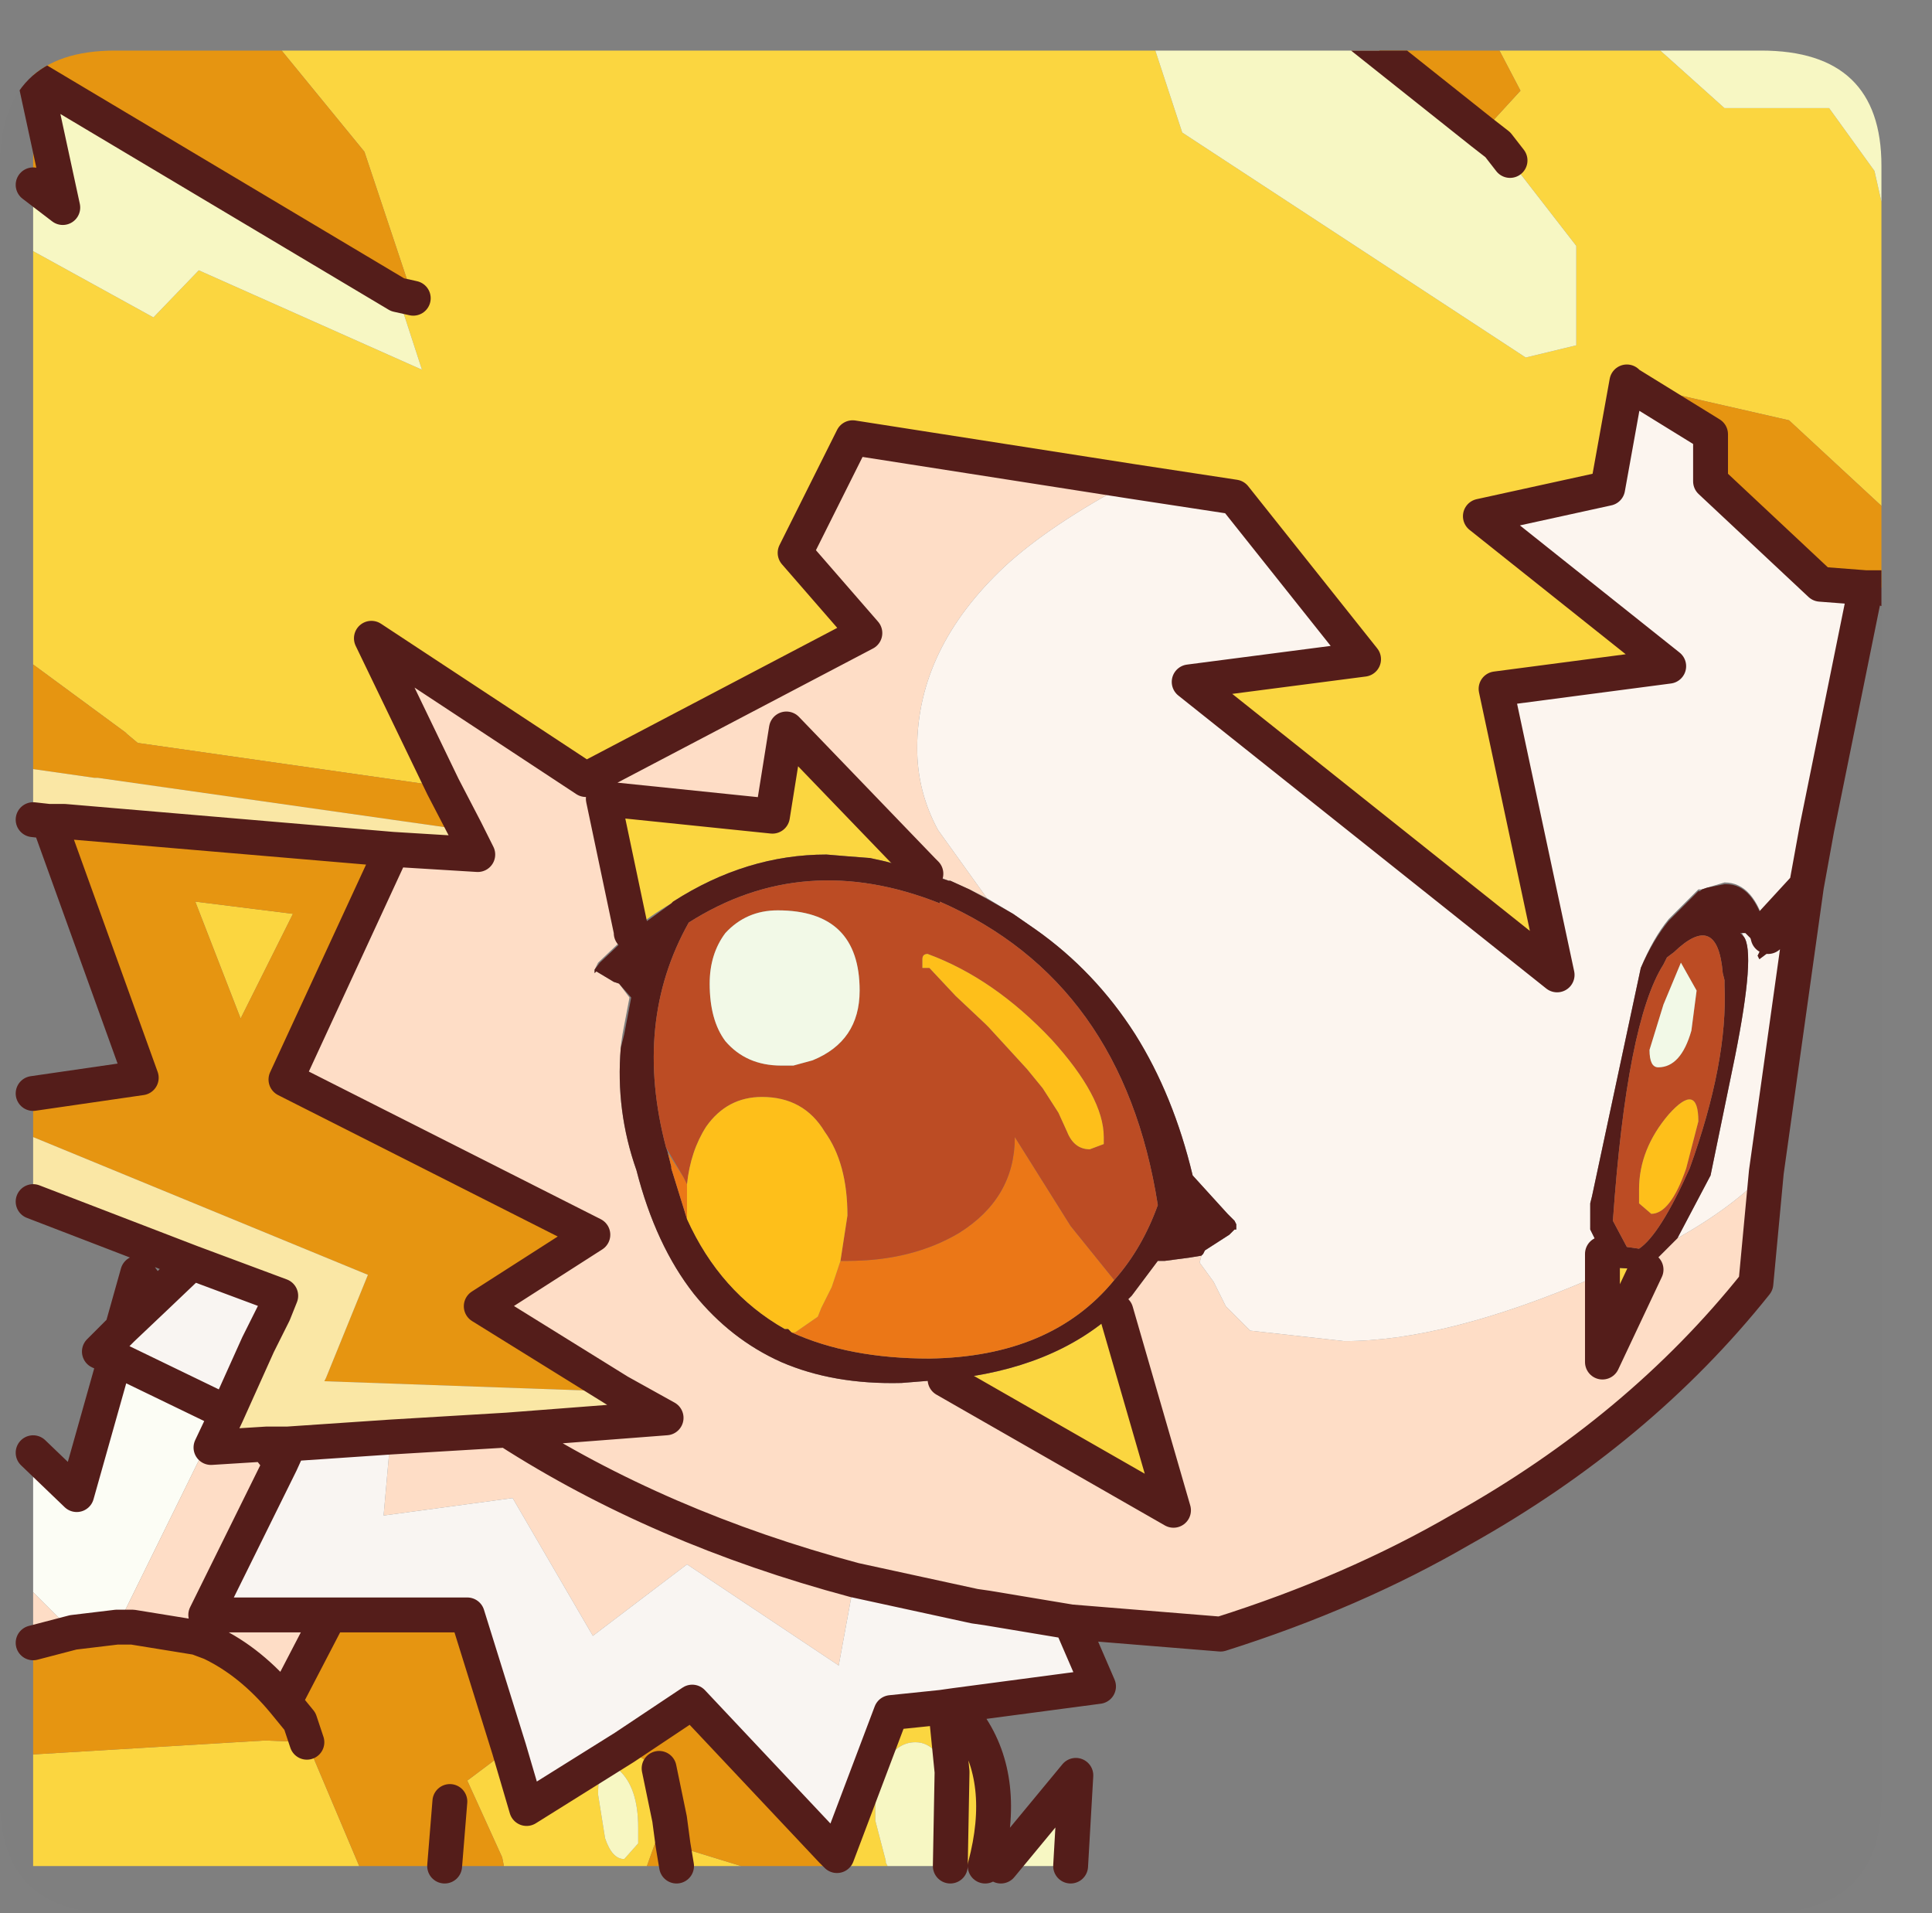<?xml version="1.0" encoding="UTF-8" standalone="no"?>
<svg xmlns:ffdec="https://www.free-decompiler.com/flash" xmlns:xlink="http://www.w3.org/1999/xlink" ffdec:objectType="frame" height="54.85px" width="55.4px" xmlns="http://www.w3.org/2000/svg">
  <rect width="100%" height="100%" fill="#808080" stroke="none"/>
  <g transform="matrix(1.0, 0.0, 0.0, 1.0, 0.0, 1.45)">
    <clipPath id="clipPath0" transform="matrix(1.0, 0.0, 0.0, 1.0, 0.0, 0.0)">
      <path d="M50.5 0.0 Q53.95 0.0 53.95 3.3 L53.95 50.15 Q53.95 53.4 50.5 53.4 L3.3 53.4 Q0.0 53.4 0.0 50.15 L0.0 3.3 Q0.0 0.0 3.3 0.0 L50.5 0.0" fill="#000000" fill-rule="evenodd" stroke="none"/>
    </clipPath>
    <g clip-path="url(#clipPath0)">
      <use ffdec:characterId="508" height="54.0" transform="matrix(1.0, 0.0, 0.0, 1.0, 0.45, -1.45)" width="54.95" xlink:href="#shape1"/>
    </g>
    <use ffdec:characterId="509" height="53.4" transform="matrix(1.0, 0.0, 0.0, 1.0, 0.0, 0.0)" width="53.95" xlink:href="#shape2"/>
  </g>
  <defs>
    <g id="shape1" transform="matrix(1.0, 0.0, 0.0, 1.0, -0.45, 1.45)">
      <path d="M11.4 7.0 L11.85 7.1 10.45 2.9 7.3 -0.95 32.65 -0.95 32.85 -0.85 33.9 2.35 43.75 8.8 45.2 8.45 45.2 5.6 43.3 3.15 42.95 2.7 42.5 2.35 43.6 1.15 42.5 -0.95 46.55 -0.95 49.45 1.65 52.45 1.65 53.75 3.45 54.7 7.65 54.9 7.8 54.9 13.2 54.0 13.1 51.3 10.6 46.7 9.55 46.65 9.5 46.1 12.55 42.45 13.35 47.85 17.65 42.9 18.3 44.65 26.5 34.1 18.1 39.1 17.45 35.4 12.8 32.45 12.35 24.45 11.1 22.8 14.4 24.8 16.7 16.8 20.9 10.65 16.85 12.7 21.1 3.95 19.85 3.65 19.6 3.6 19.55 0.95 17.6 0.95 5.75 4.4 7.65 5.7 6.3 12.1 9.15 11.4 7.0 M27.35 47.45 L27.8 48.0 Q28.9 49.6 28.25 52.05 L27.25 52.05 27.3 49.35 26.85 48.8 Q26.6 48.5 26.25 48.5 25.7 48.5 25.35 49.15 L25.15 49.75 25.1 50.25 25.1 50.75 25.4 51.9 25.4 51.95 25.45 52.05 23.95 52.05 23.85 51.6 24.0 51.75 25.55 47.65 27.0 47.5 27.35 47.45 M21.25 52.05 L19.4 52.05 19.3 51.45 21.25 52.05 M18.55 52.05 L14.45 52.05 14.4 51.8 13.4 49.6 14.6 48.7 15.1 50.4 17.9 48.65 18.9 49.25 19.2 50.7 18.8 51.35 18.55 52.05 M10.3 52.05 L0.95 52.05 0.95 48.85 7.6 48.45 8.8 48.5 10.3 52.05 M46.0 34.55 L46.25 34.8 46.4 34.9 47.2 34.95 45.95 37.6 45.95 35.1 45.95 34.5 46.0 34.55 M32.0 36.15 L33.65 41.85 27.1 38.1 27.15 38.1 Q30.2 37.8 32.0 36.15 M18.1 25.25 L17.3 21.45 22.15 21.95 22.55 19.45 26.45 23.5 25.4 23.25 24.95 23.15 24.3 23.1 23.7 23.05 Q21.4 23.05 19.3 24.4 L19.25 24.45 Q18.65 24.8 18.1 25.25 M8.4 24.75 L6.9 27.75 5.6 24.4 8.4 24.75 M27.3 49.35 L27.15 47.85 27.0 47.5 27.15 47.85 27.3 49.35 M18.3 51.4 L18.3 51.3 18.3 50.95 Q18.3 49.8 17.75 49.3 17.15 48.8 17.15 50.0 L17.35 51.25 Q17.55 51.85 17.9 51.85 L18.3 51.4" fill="#fcd740" fill-rule="evenodd" stroke="none"/>
      <path d="M0.95 3.85 L0.95 -0.95 7.3 -0.95 10.45 2.9 11.85 7.1 11.4 7.0 1.0 0.8 1.8 4.5 0.95 3.85 M38.35 -0.95 L42.5 -0.95 43.6 1.15 42.5 2.35 38.35 -0.95 M54.9 13.2 L54.9 15.5 54.1 15.45 53.9 15.15 54.05 15.4 53.5 15.4 52.2 15.3 49.05 12.35 49.05 11.0 46.7 9.55 51.3 10.6 54.0 13.1 54.9 13.2 M23.95 52.05 L21.25 52.05 19.3 51.45 19.2 50.7 19.3 51.45 19.4 52.05 18.55 52.05 18.8 51.35 19.2 50.7 18.9 49.25 17.9 48.65 19.85 47.35 23.85 51.6 23.95 52.05 M14.45 52.05 L12.75 52.05 10.3 52.05 8.8 48.5 7.6 48.45 0.95 48.85 0.95 45.65 2.1 45.35 3.35 45.2 3.8 45.2 5.65 45.5 6.05 45.65 Q7.2 46.2 8.15 47.35 L9.45 44.85 13.4 44.85 14.6 48.7 13.4 49.6 14.4 51.8 14.45 52.05 M0.95 31.15 L0.95 29.9 4.05 29.45 1.4 22.1 1.85 22.1 11.25 22.9 8.2 29.5 17.0 33.95 13.8 36.0 17.75 38.45 9.3 38.15 9.35 38.05 10.55 35.1 0.95 31.15 M0.95 20.6 L0.95 17.6 3.6 19.55 3.65 19.6 3.95 19.85 12.7 21.1 13.35 22.35 2.8 20.85 2.7 20.85 0.95 20.6 M8.4 24.75 L5.6 24.4 6.9 27.75 8.4 24.75 M7.75 39.95 L8.25 39.95 8.3 39.95 8.05 40.5 7.7 40.05 7.75 39.95 M8.15 47.35 L8.6 47.9 8.8 48.5 8.6 47.9 8.15 47.35 M12.9 50.2 L12.75 52.05 12.9 50.2" fill="#e79611" fill-rule="evenodd" stroke="none"/>
      <path d="M0.95 3.85 L1.8 4.5 1.0 0.8 11.4 7.0 12.1 9.15 5.7 6.3 4.4 7.65 0.95 5.75 0.95 3.85 M32.65 -0.95 L38.35 -0.95 42.5 2.35 42.95 2.7 43.3 3.15 45.2 5.6 45.2 8.45 43.75 8.8 33.9 2.35 32.85 -0.85 32.65 -0.95 M46.55 -0.95 L54.6 -0.95 54.9 -0.6 54.9 7.8 54.7 7.65 53.75 3.45 52.45 1.65 49.45 1.65 46.55 -0.95 M27.25 52.05 L25.45 52.05 25.4 51.95 25.4 51.9 25.1 50.75 25.1 50.25 25.15 49.75 25.35 49.15 Q25.7 48.5 26.25 48.5 26.6 48.5 26.85 48.8 L27.3 49.35 27.25 52.05 M30.7 52.05 L28.7 52.05 30.85 49.45 30.7 52.05 M18.3 51.4 L17.9 51.85 Q17.55 51.85 17.35 51.25 L17.15 50.0 Q17.15 48.8 17.75 49.3 18.3 49.8 18.3 50.95 L18.3 51.3 18.3 51.4" fill="#f8f8c4" fill-rule="evenodd" stroke="none"/>
      <path d="M5.5 34.75 L0.95 33.0 0.95 31.15 10.55 35.1 9.35 38.05 9.3 38.15 17.75 38.45 19.1 39.2 14.55 39.55 11.2 39.75 8.25 39.95 7.75 39.95 7.65 39.95 6.05 40.05 6.5 39.1 7.4 37.1 7.85 36.2 8.05 35.7 5.5 34.75 M1.4 22.1 L0.95 22.05 0.95 20.6 2.7 20.85 2.8 20.85 13.35 22.35 13.7 23.05 11.25 22.9 1.85 22.1 1.4 22.1" fill="#fbe8a6" fill-rule="evenodd" stroke="none"/>
      <path d="M0.95 44.2 L0.95 40.2 2.2 41.4 3.3 37.5 6.4 39.0 3.35 45.2 2.1 45.35 0.95 44.2 M3.5 36.65 L3.95 35.05 4.45 35.75 3.5 36.65" fill="#fdfef6" fill-rule="evenodd" stroke="none"/>
      <path d="M50.65 32.15 L50.35 35.35 Q47.0 39.55 41.9 42.4 38.8 44.2 35.0 45.4 L30.7 45.05 28.3 44.65 27.95 44.6 28.3 44.65 28.3 44.7 27.95 44.6 24.5 43.85 Q18.9 42.35 14.55 39.55 18.9 42.35 24.5 43.85 L24.05 46.3 19.7 43.4 17.0 45.45 14.7 41.5 11.0 42.0 11.2 39.75 14.55 39.55 19.1 39.2 17.75 38.45 13.8 36.0 17.0 33.95 8.2 29.5 11.25 22.9 13.7 23.05 13.35 22.35 12.7 21.1 10.65 16.85 16.8 20.9 24.8 16.7 22.8 14.4 24.45 11.1 32.45 12.35 Q30.1 13.6 28.8 14.8 26.3 17.15 26.3 20.0 26.3 21.25 26.9 22.35 L28.3 24.3 27.8 24.05 27.25 23.8 27.2 23.8 26.45 23.5 22.55 19.45 22.15 21.95 17.3 21.45 18.1 25.25 17.15 26.15 17.05 26.35 17.05 26.45 17.1 26.4 17.6 26.7 17.75 26.75 18.05 27.15 17.85 28.2 17.8 28.55 17.8 28.6 Q17.65 30.4 18.25 32.1 18.8 34.25 19.9 35.65 20.95 36.95 22.4 37.6 23.9 38.25 25.85 38.2 L27.1 38.1 33.65 41.85 32.0 36.15 32.45 35.7 33.2 34.7 33.4 34.7 34.15 34.6 34.45 34.55 34.4 34.75 34.8 35.3 35.15 36.0 35.85 36.7 38.55 37.0 Q41.45 37.0 45.65 35.2 L45.95 35.1 45.95 37.6 47.2 34.95 47.25 34.9 48.1 34.05 Q49.7 33.15 50.65 32.15 M0.95 45.65 L0.95 44.2 2.1 45.35 0.95 45.65 M7.4 37.1 L7.1 36.95 7.85 36.2 7.4 37.1 M6.5 39.1 L6.05 40.05 7.65 39.95 7.7 40.05 8.05 40.5 5.9 44.85 9.45 44.85 8.15 47.35 Q7.2 46.2 6.05 45.65 L5.65 45.5 3.8 45.2 3.35 45.2 6.4 39.0 6.5 39.1" fill="#ffdec7" fill-rule="evenodd" stroke="none"/>
      <path d="M30.7 45.05 L31.5 46.9 27.35 47.45 27.0 47.5 25.55 47.65 24.0 51.75 23.85 51.6 19.85 47.35 17.9 48.65 15.1 50.4 14.6 48.7 13.4 44.85 9.45 44.85 5.9 44.85 8.05 40.5 8.3 39.95 8.25 39.95 11.2 39.75 11.0 42.0 14.7 41.5 17.0 45.45 19.7 43.4 24.05 46.3 24.5 43.85 27.95 44.6 28.3 44.7 28.3 44.65 30.7 45.05 M3.3 37.5 L2.85 37.3 3.5 36.65 4.45 35.75 5.5 34.75 8.05 35.7 7.85 36.2 7.1 36.95 7.4 37.1 6.5 39.1 6.4 39.0 3.3 37.5" fill="#faf6f3" fill-rule="evenodd" stroke="none"/>
      <path d="M53.5 15.4 L52.1 22.3 51.8 23.95 50.65 32.15 Q49.7 33.15 48.1 34.05 L49.05 32.25 49.75 28.85 Q50.35 25.85 50.0 25.4 L49.95 25.3 50.05 25.3 50.25 25.5 50.65 25.45 50.7 25.45 50.7 25.4 50.65 25.2 Q50.3 23.85 49.45 23.85 L48.95 24.0 48.8 24.05 48.7 24.05 47.85 24.9 Q47.4 25.45 47.05 26.3 L45.65 32.85 45.6 33.05 45.6 33.2 45.6 33.4 45.6 33.6 45.6 33.8 45.7 34.0 45.95 34.5 45.95 35.1 45.65 35.2 Q41.45 37.0 38.55 37.0 L35.85 36.7 35.15 36.0 34.8 35.3 34.4 34.75 34.45 34.55 34.5 34.5 34.55 34.4 35.25 33.95 35.4 33.8 35.45 33.8 35.45 33.65 35.4 33.55 35.2 33.35 34.2 32.25 Q33.65 29.95 32.55 28.2 31.4 26.4 29.7 25.2 L29.05 24.75 28.3 24.3 26.9 22.35 Q26.3 21.25 26.3 20.0 26.3 17.15 28.8 14.8 30.1 13.6 32.45 12.35 L35.4 12.8 39.1 17.45 34.1 18.1 44.65 26.5 42.9 18.3 47.85 17.65 42.45 13.35 46.1 12.55 46.65 9.5 46.7 9.55 49.05 11.0 49.05 12.35 52.2 15.3 53.5 15.4 M51.8 23.95 L50.65 25.2 51.8 23.95 M50.65 25.45 L50.4 25.95 50.45 26.05 50.65 25.9 50.75 25.65 50.65 25.45" fill="#fdf6f0" fill-rule="evenodd" stroke="none"/>
      <path d="M48.8 24.05 L48.95 24.0 49.45 23.9 49.5 23.9 Q50.3 23.9 50.65 25.25 L50.7 25.4 50.7 25.45 50.65 25.45 50.25 25.5 50.05 25.3 49.95 25.3 49.9 25.3 50.0 25.4 Q50.35 25.85 49.75 28.85 L49.05 32.25 48.1 34.05 47.25 34.9 47.2 34.95 46.4 34.9 46.25 34.8 46.0 34.55 45.95 34.5 45.7 34.0 45.6 33.8 45.6 33.6 45.6 33.4 45.6 33.2 45.6 33.05 45.65 32.85 47.05 26.3 Q47.4 25.5 47.85 24.95 L48.7 24.1 48.75 24.1 48.8 24.05 M50.65 25.45 L50.75 25.65 50.65 25.9 50.45 26.05 50.4 25.95 50.65 25.45 M49.4 26.45 Q49.25 24.65 48.0 25.85 L47.8 26.0 47.75 26.1 47.7 26.2 Q46.65 27.85 46.25 33.55 L46.65 34.3 47.0 34.35 Q47.6 33.95 48.45 32.05 49.55 29.0 49.45 26.8 L49.45 26.7 49.45 26.65 49.4 26.45 M29.05 24.75 L29.7 25.2 Q31.4 26.4 32.55 28.2 33.65 29.95 34.2 32.25 L35.2 33.35 35.4 33.55 35.45 33.65 35.45 33.8 35.4 33.8 35.25 33.95 34.55 34.4 34.5 34.5 34.45 34.55 34.15 34.6 33.4 34.7 33.2 34.7 32.45 35.7 32.0 36.15 Q30.2 37.8 27.15 38.1 L27.1 38.1 25.85 38.2 Q23.9 38.25 22.4 37.6 20.95 36.95 19.9 35.65 18.8 34.25 18.25 32.1 17.65 30.4 17.8 28.6 L17.9 28.2 18.1 27.15 17.75 26.75 17.6 26.7 17.1 26.4 17.05 26.45 17.05 26.35 17.2 26.15 18.1 25.3 18.15 25.25 19.25 24.45 19.3 24.4 Q21.4 23.05 23.7 23.05 L24.3 23.1 24.95 23.15 25.4 23.25 26.45 23.55 26.55 23.6 27.2 23.8 27.25 23.8 27.8 24.05 28.35 24.35 29.05 24.75 M31.95 35.25 Q32.75 34.35 33.2 33.1 32.2 26.7 26.95 24.4 L26.95 24.45 Q23.05 22.9 19.75 25.0 18.15 27.85 19.1 31.45 L19.15 31.6 19.25 32.0 19.25 32.05 19.7 33.5 Q20.65 35.6 22.5 36.65 L22.6 36.65 22.7 36.75 Q24.35 37.5 26.65 37.5 30.15 37.45 31.95 35.25" fill="#541d1a" fill-rule="evenodd" stroke="none"/>
      <path d="M31.95 35.25 Q30.15 37.45 26.65 37.5 24.35 37.5 22.7 36.75 L22.8 36.75 23.45 36.3 23.55 36.05 23.85 35.45 24.1 34.7 24.3 34.7 Q26.15 34.7 27.5 33.9 29.1 32.9 29.1 31.15 L30.7 33.7 31.95 35.25 M19.7 33.5 L19.25 32.05 19.25 32.0 19.15 31.6 19.6 32.3 19.7 32.5 19.7 32.85 19.7 33.5" fill="#ec7717" fill-rule="evenodd" stroke="none"/>
      <path d="M49.4 26.45 L49.45 26.65 49.45 26.7 49.45 26.8 Q49.55 29.0 48.45 32.05 47.6 33.95 47.0 34.35 L46.65 34.3 46.25 33.55 Q46.65 27.85 47.7 26.2 L47.75 26.1 47.8 26.0 48.0 25.85 Q49.25 24.65 49.4 26.45 M48.65 26.95 L48.2 26.15 47.7 27.35 47.3 28.65 Q47.3 29.15 47.55 29.15 48.2 29.15 48.5 28.1 L48.65 26.95 M47.85 30.5 Q47.0 31.5 47.0 32.65 L47.0 33.05 47.35 33.35 Q47.9 33.35 48.35 32.05 L48.7 30.7 Q48.7 29.55 47.85 30.5 M19.1 31.45 Q18.15 27.85 19.75 25.0 23.05 22.9 26.95 24.45 L26.95 24.4 Q32.2 26.7 33.2 33.1 32.75 34.35 31.95 35.25 L30.7 33.7 29.1 31.15 Q29.1 32.9 27.5 33.9 26.15 34.7 24.3 34.7 L24.1 34.7 24.3 33.4 Q24.3 31.9 23.65 31.0 23.05 30.0 21.85 30.0 20.85 30.0 20.25 30.85 19.8 31.55 19.7 32.5 L19.6 32.3 19.1 31.45 M31.65 31.35 L31.65 31.15 Q31.65 30.0 30.15 28.35 28.5 26.6 26.6 25.9 26.45 25.9 26.45 26.05 L26.45 26.3 26.65 26.3 27.4 27.1 28.25 27.9 28.35 28.0 29.45 29.2 29.9 29.75 30.35 30.45 30.6 31.0 Q30.8 31.5 31.25 31.5 L31.65 31.35 M24.65 26.95 Q24.65 24.65 22.3 24.65 21.4 24.65 20.8 25.3 20.35 25.9 20.35 26.75 20.35 27.8 20.8 28.4 21.4 29.1 22.4 29.1 L22.75 29.1 23.3 28.95 Q24.65 28.4 24.65 26.95" fill="#bd4c24" fill-rule="evenodd" stroke="none"/>
      <path d="M48.65 26.95 L48.5 28.1 Q48.2 29.15 47.55 29.15 47.3 29.15 47.3 28.65 L47.7 27.35 48.2 26.15 48.65 26.95 M24.65 26.95 Q24.65 28.4 23.3 28.95 L22.75 29.1 22.4 29.1 Q21.4 29.1 20.8 28.4 20.35 27.8 20.35 26.75 20.35 25.9 20.8 25.3 21.4 24.65 22.3 24.65 24.65 24.65 24.65 26.95" fill="#f3fae8" fill-rule="evenodd" stroke="none"/>
      <path d="M47.85 30.5 Q48.7 29.55 48.7 30.7 L48.35 32.05 Q47.9 33.35 47.35 33.35 L47.0 33.05 47.0 32.65 Q47.0 31.5 47.85 30.5 M22.7 36.75 L22.6 36.65 22.5 36.65 Q20.65 35.6 19.7 33.5 L19.7 32.85 19.7 32.5 Q19.8 31.55 20.25 30.85 20.85 30.0 21.85 30.0 23.05 30.0 23.65 31.0 24.3 31.9 24.3 33.4 L24.1 34.7 23.85 35.45 23.55 36.05 23.45 36.3 22.8 36.75 22.7 36.75 M31.65 31.35 L31.25 31.5 Q30.8 31.5 30.6 31.0 L30.35 30.45 29.9 29.75 29.45 29.2 28.35 28.0 28.25 27.9 27.4 27.1 26.65 26.3 26.45 26.3 26.45 26.05 Q26.45 25.9 26.6 25.9 28.5 26.6 30.15 28.35 31.65 30.0 31.65 31.15 L31.65 31.35" fill="#ffc01a" fill-rule="evenodd" stroke="none"/>
      <path d="M0.95 3.85 L1.8 4.5 1.0 0.8 11.4 7.0 11.85 7.1 M54.6 -0.95 L54.9 -0.6 M54.9 15.5 L54.1 15.45 M54.05 15.4 L53.5 15.4 52.1 22.3 51.8 23.95 50.65 32.15 50.35 35.35 Q47.0 39.55 41.9 42.4 38.8 44.2 35.0 45.4 L30.7 45.05 31.5 46.9 27.35 47.45 27.8 48.0 Q28.9 49.6 28.25 52.05 M0.95 40.2 L2.2 41.4 3.3 37.5 2.85 37.3 3.5 36.65 3.95 35.05 4.45 35.75 5.5 34.75 0.95 33.0 M0.95 29.9 L4.05 29.45 1.4 22.1 0.95 22.05 M42.5 2.35 L42.95 2.7 43.3 3.15 M42.5 2.35 L38.35 -0.95 M32.45 12.35 L35.4 12.8 39.1 17.45 34.1 18.1 44.65 26.5 42.9 18.3 47.85 17.65 42.45 13.35 46.1 12.55 46.65 9.5 46.7 9.55 49.05 11.0 49.05 12.35 52.2 15.3 53.5 15.4 M50.65 25.2 L51.8 23.95 M50.7 25.4 L50.65 25.2 M45.95 35.1 L45.95 34.5 M45.95 35.1 L45.95 37.6 47.2 34.95 M12.7 21.1 L10.65 16.85 16.8 20.9 24.8 16.7 22.8 14.4 24.45 11.1 32.45 12.35 M32.0 36.15 L33.65 41.85 27.1 38.1 M18.1 25.25 L17.3 21.45 22.15 21.95 22.55 19.45 26.45 23.5 26.55 23.6 M12.7 21.1 L13.35 22.35 13.7 23.05 11.25 22.9 8.2 29.5 17.0 33.95 13.8 36.0 17.75 38.45 19.1 39.2 14.55 39.55 Q18.9 42.35 24.5 43.85 L27.95 44.6 28.3 44.65 30.7 45.05 M1.4 22.1 L1.85 22.1 11.25 22.9 M18.1 25.25 L18.1 25.3 M3.5 36.65 L4.45 35.75 M7.85 36.2 L8.05 35.7 5.5 34.75 M7.85 36.2 L7.4 37.1 6.5 39.1 6.05 40.05 7.65 39.95 7.75 39.95 8.25 39.95 11.2 39.75 14.55 39.55 M8.05 40.5 L8.3 39.95 8.25 39.95 M7.7 40.05 L7.75 39.95 M7.65 39.95 L7.7 40.05 8.05 40.5 5.9 44.85 9.45 44.85 13.4 44.85 14.6 48.7 15.1 50.4 17.9 48.65 19.85 47.35 23.85 51.6 24.0 51.75 25.55 47.65 27.0 47.5 27.35 47.45 M6.5 39.1 L6.4 39.0 3.3 37.5 M3.35 45.2 L3.8 45.2 5.65 45.5 6.05 45.65 Q7.2 46.2 8.15 47.35 L9.45 44.85 M2.1 45.35 L0.95 45.65 M3.35 45.2 L2.1 45.35 M8.8 48.5 L8.6 47.9 8.15 47.35 M18.9 49.25 L19.2 50.7 19.3 51.45 19.4 52.05 M27.0 47.5 L27.15 47.85 27.3 49.35 27.25 52.05 M30.7 52.05 L30.85 49.45 28.7 52.05 M12.75 52.05 L12.9 50.2" fill="none" stroke="#541d1a" stroke-linecap="round" stroke-linejoin="round" stroke-width="1.0"/>
    </g>
    <g id="shape2" transform="matrix(1.0, 0.0, 0.0, 1.0, 0.0, 0.0)">
      <path d="M50.5 0.0 Q53.95 0.0 53.95 3.3 L53.95 50.15 Q53.95 53.4 50.5 53.4 L3.3 53.4 Q0.0 53.4 0.0 50.15 L0.0 3.3 Q0.0 0.0 3.3 0.0 L50.5 0.0" fill="#000000" fill-opacity="0.004" fill-rule="evenodd" stroke="none"/>
    </g>
  </defs>
</svg>
